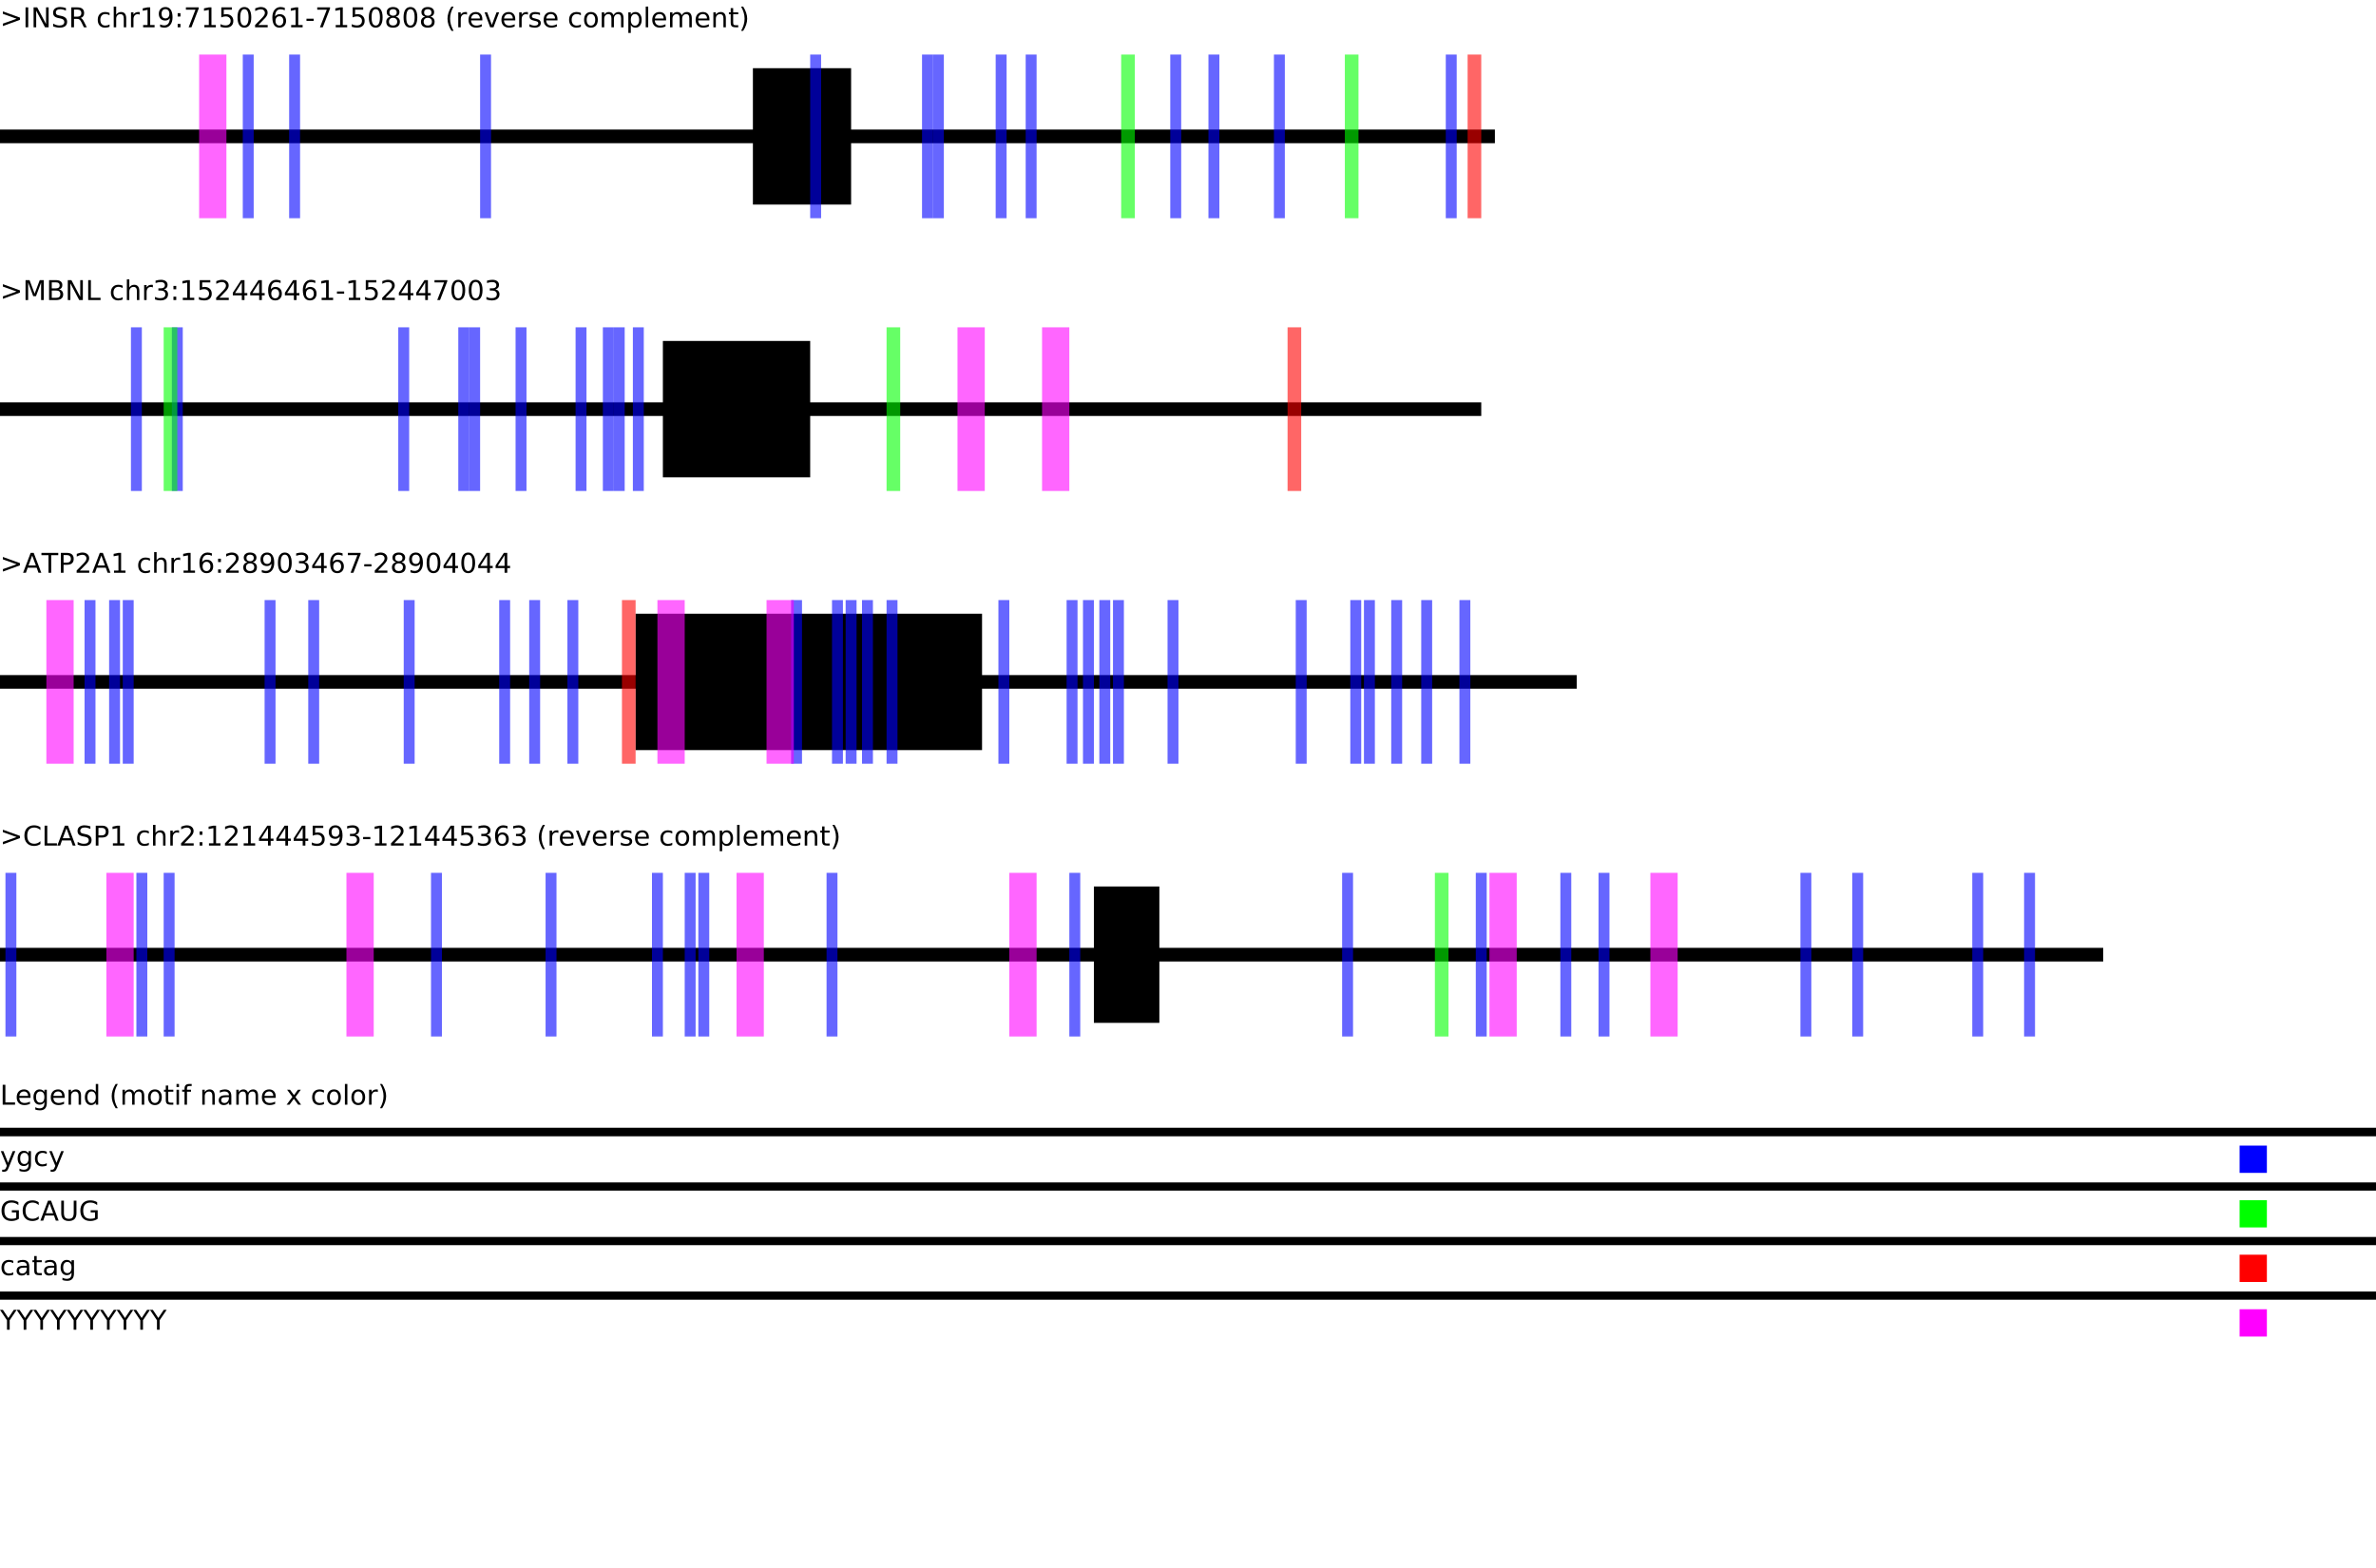 <?xml version="1.0" encoding="UTF-8"?>
<svg xmlns="http://www.w3.org/2000/svg" xmlns:xlink="http://www.w3.org/1999/xlink" width="871pt" height="575pt" viewBox="0 0 871 575" version="1.1">
<defs>
<g>
<symbol overflow="visible" id="glyph0-0">
<path style="stroke:none;" d="M 0.5 1.766 L 0.5 -7.047 L 5.5 -7.047 L 5.5 1.766 Z M 1.062 1.219 L 4.938 1.219 L 4.938 -6.484 L 1.062 -6.484 Z M 1.062 1.219 "/>
</symbol>
<symbol overflow="visible" id="glyph0-1">
<path style="stroke:none;" d="M 1.062 -4.922 L 1.062 -5.812 L 7.312 -3.547 L 7.312 -2.734 L 1.062 -0.453 L 1.062 -1.344 L 6.094 -3.125 Z M 1.062 -4.922 "/>
</symbol>
<symbol overflow="visible" id="glyph0-2">
<path style="stroke:none;" d="M 0.984 -7.297 L 1.969 -7.297 L 1.969 0 L 0.984 0 Z M 0.984 -7.297 "/>
</symbol>
<symbol overflow="visible" id="glyph0-3">
<path style="stroke:none;" d="M 0.984 -7.297 L 2.312 -7.297 L 5.547 -1.188 L 5.547 -7.297 L 6.5 -7.297 L 6.5 0 L 5.172 0 L 1.938 -6.094 L 1.938 0 L 0.984 0 Z M 0.984 -7.297 "/>
</symbol>
<symbol overflow="visible" id="glyph0-4">
<path style="stroke:none;" d="M 5.359 -7.047 L 5.359 -6.094 C 4.984 -6.27 4.629 -6.398 4.297 -6.484 C 3.961 -6.578 3.641 -6.625 3.328 -6.625 C 2.797 -6.625 2.383 -6.52 2.094 -6.312 C 1.801 -6.102 1.656 -5.805 1.656 -5.422 C 1.656 -5.098 1.75 -4.852 1.938 -4.688 C 2.133 -4.52 2.504 -4.391 3.047 -4.297 L 3.641 -4.172 C 4.367 -4.023 4.91 -3.773 5.266 -3.422 C 5.617 -3.078 5.797 -2.609 5.797 -2.016 C 5.797 -1.305 5.555 -0.77 5.078 -0.406 C 4.609 -0.039 3.914 0.141 3 0.141 C 2.656 0.141 2.285 0.098 1.891 0.016 C 1.504 -0.055 1.102 -0.172 0.688 -0.328 L 0.688 -1.344 C 1.094 -1.113 1.484 -0.941 1.859 -0.828 C 2.242 -0.711 2.625 -0.656 3 -0.656 C 3.562 -0.656 3.992 -0.766 4.297 -0.984 C 4.609 -1.211 4.766 -1.531 4.766 -1.938 C 4.766 -2.289 4.656 -2.566 4.438 -2.766 C 4.219 -2.973 3.852 -3.129 3.344 -3.234 L 2.75 -3.344 C 2.008 -3.488 1.473 -3.719 1.141 -4.031 C 0.816 -4.344 0.656 -4.781 0.656 -5.344 C 0.656 -5.988 0.879 -6.492 1.328 -6.859 C 1.785 -7.234 2.414 -7.422 3.219 -7.422 C 3.562 -7.422 3.91 -7.391 4.266 -7.328 C 4.617 -7.266 4.984 -7.172 5.359 -7.047 Z M 5.359 -7.047 "/>
</symbol>
<symbol overflow="visible" id="glyph0-5">
<path style="stroke:none;" d="M 4.438 -3.422 C 4.645 -3.348 4.848 -3.191 5.047 -2.953 C 5.254 -2.723 5.457 -2.406 5.656 -2 L 6.656 0 L 5.594 0 L 4.672 -1.875 C 4.43 -2.363 4.195 -2.688 3.969 -2.844 C 3.738 -3 3.43 -3.078 3.047 -3.078 L 1.969 -3.078 L 1.969 0 L 0.984 0 L 0.984 -7.297 L 3.203 -7.297 C 4.035 -7.297 4.656 -7.117 5.062 -6.766 C 5.477 -6.422 5.688 -5.895 5.688 -5.188 C 5.688 -4.727 5.578 -4.348 5.359 -4.047 C 5.148 -3.742 4.844 -3.535 4.438 -3.422 Z M 1.969 -6.484 L 1.969 -3.891 L 3.203 -3.891 C 3.68 -3.891 4.039 -4 4.281 -4.219 C 4.531 -4.438 4.656 -4.758 4.656 -5.188 C 4.656 -5.613 4.531 -5.938 4.281 -6.156 C 4.039 -6.375 3.68 -6.484 3.203 -6.484 Z M 1.969 -6.484 "/>
</symbol>
<symbol overflow="visible" id="glyph0-6">
<path style="stroke:none;" d=""/>
</symbol>
<symbol overflow="visible" id="glyph0-7">
<path style="stroke:none;" d="M 4.875 -5.266 L 4.875 -4.422 C 4.625 -4.555 4.367 -4.66 4.109 -4.734 C 3.859 -4.805 3.602 -4.844 3.344 -4.844 C 2.758 -4.844 2.305 -4.656 1.984 -4.281 C 1.66 -3.914 1.5 -3.398 1.5 -2.734 C 1.5 -2.066 1.66 -1.547 1.984 -1.172 C 2.305 -0.805 2.758 -0.625 3.344 -0.625 C 3.602 -0.625 3.859 -0.656 4.109 -0.719 C 4.367 -0.789 4.625 -0.898 4.875 -1.047 L 4.875 -0.203 C 4.625 -0.086 4.363 -0.004 4.094 0.047 C 3.832 0.109 3.551 0.141 3.25 0.141 C 2.414 0.141 1.754 -0.113 1.266 -0.625 C 0.785 -1.145 0.547 -1.848 0.547 -2.734 C 0.547 -3.617 0.789 -4.316 1.281 -4.828 C 1.77 -5.336 2.441 -5.594 3.297 -5.594 C 3.578 -5.594 3.848 -5.566 4.109 -5.516 C 4.367 -5.461 4.625 -5.379 4.875 -5.266 Z M 4.875 -5.266 "/>
</symbol>
<symbol overflow="visible" id="glyph0-8">
<path style="stroke:none;" d="M 5.484 -3.297 L 5.484 0 L 4.594 0 L 4.594 -3.266 C 4.594 -3.785 4.488 -4.172 4.281 -4.422 C 4.082 -4.68 3.781 -4.812 3.375 -4.812 C 2.895 -4.812 2.516 -4.656 2.234 -4.344 C 1.953 -4.039 1.812 -3.625 1.812 -3.094 L 1.812 0 L 0.906 0 L 0.906 -7.594 L 1.812 -7.594 L 1.812 -4.625 C 2.031 -4.945 2.285 -5.188 2.578 -5.344 C 2.867 -5.508 3.203 -5.594 3.578 -5.594 C 4.203 -5.594 4.676 -5.398 5 -5.016 C 5.32 -4.629 5.484 -4.055 5.484 -3.297 Z M 5.484 -3.297 "/>
</symbol>
<symbol overflow="visible" id="glyph0-9">
<path style="stroke:none;" d="M 4.109 -4.625 C 4.004 -4.688 3.895 -4.727 3.781 -4.75 C 3.664 -4.781 3.535 -4.797 3.391 -4.797 C 2.879 -4.797 2.488 -4.629 2.219 -4.297 C 1.945 -3.973 1.812 -3.5 1.812 -2.875 L 1.812 0 L 0.906 0 L 0.906 -5.469 L 1.812 -5.469 L 1.812 -4.625 C 2 -4.957 2.242 -5.203 2.547 -5.359 C 2.848 -5.516 3.219 -5.594 3.656 -5.594 C 3.719 -5.594 3.785 -5.586 3.859 -5.578 C 3.93 -5.578 4.016 -5.566 4.109 -5.547 Z M 4.109 -4.625 "/>
</symbol>
<symbol overflow="visible" id="glyph0-10">
<path style="stroke:none;" d="M 1.234 -0.828 L 2.859 -0.828 L 2.859 -6.391 L 1.094 -6.047 L 1.094 -6.938 L 2.844 -7.297 L 3.828 -7.297 L 3.828 -0.828 L 5.438 -0.828 L 5.438 0 L 1.234 0 Z M 1.234 -0.828 "/>
</symbol>
<symbol overflow="visible" id="glyph0-11">
<path style="stroke:none;" d="M 1.094 -0.156 L 1.094 -1.047 C 1.344 -0.93 1.594 -0.844 1.844 -0.781 C 2.102 -0.719 2.352 -0.688 2.594 -0.688 C 3.25 -0.688 3.75 -0.906 4.094 -1.344 C 4.438 -1.781 4.629 -2.445 4.672 -3.344 C 4.484 -3.062 4.242 -2.844 3.953 -2.688 C 3.672 -2.539 3.352 -2.469 3 -2.469 C 2.27 -2.469 1.691 -2.688 1.266 -3.125 C 0.836 -3.57 0.625 -4.176 0.625 -4.938 C 0.625 -5.688 0.844 -6.285 1.281 -6.734 C 1.727 -7.191 2.32 -7.422 3.062 -7.422 C 3.906 -7.422 4.547 -7.098 4.984 -6.453 C 5.43 -5.805 5.656 -4.867 5.656 -3.641 C 5.656 -2.492 5.383 -1.578 4.844 -0.891 C 4.301 -0.203 3.566 0.141 2.641 0.141 C 2.391 0.141 2.141 0.113 1.891 0.062 C 1.641 0.02 1.375 -0.051 1.094 -0.156 Z M 3.062 -3.25 C 3.5 -3.25 3.848 -3.398 4.109 -3.703 C 4.367 -4.004 4.5 -4.414 4.5 -4.938 C 4.5 -5.469 4.367 -5.883 4.109 -6.188 C 3.848 -6.488 3.5 -6.641 3.062 -6.641 C 2.613 -6.641 2.258 -6.488 2 -6.188 C 1.75 -5.883 1.625 -5.469 1.625 -4.938 C 1.625 -4.414 1.75 -4.004 2 -3.703 C 2.258 -3.398 2.613 -3.25 3.062 -3.25 Z M 3.062 -3.25 "/>
</symbol>
<symbol overflow="visible" id="glyph0-12">
<path style="stroke:none;" d="M 1.172 -1.234 L 2.203 -1.234 L 2.203 0 L 1.172 0 Z M 1.172 -5.172 L 2.203 -5.172 L 2.203 -3.938 L 1.172 -3.938 Z M 1.172 -5.172 "/>
</symbol>
<symbol overflow="visible" id="glyph0-13">
<path style="stroke:none;" d="M 0.828 -7.297 L 5.516 -7.297 L 5.516 -6.875 L 2.859 0 L 1.828 0 L 4.328 -6.453 L 0.828 -6.453 Z M 0.828 -7.297 "/>
</symbol>
<symbol overflow="visible" id="glyph0-14">
<path style="stroke:none;" d="M 1.078 -7.297 L 4.953 -7.297 L 4.953 -6.453 L 1.984 -6.453 L 1.984 -4.672 C 2.129 -4.723 2.27 -4.758 2.406 -4.781 C 2.551 -4.801 2.695 -4.812 2.844 -4.812 C 3.656 -4.812 4.297 -4.586 4.766 -4.141 C 5.242 -3.703 5.484 -3.102 5.484 -2.344 C 5.484 -1.551 5.238 -0.938 4.75 -0.5 C 4.27 -0.07 3.582 0.141 2.688 0.141 C 2.383 0.141 2.07 0.113 1.75 0.062 C 1.438 0.008 1.109 -0.066 0.766 -0.172 L 0.766 -1.156 C 1.066 -1 1.375 -0.879 1.688 -0.797 C 2 -0.723 2.328 -0.688 2.672 -0.688 C 3.234 -0.688 3.676 -0.832 4 -1.125 C 4.332 -1.426 4.5 -1.832 4.5 -2.344 C 4.5 -2.844 4.332 -3.238 4 -3.531 C 3.676 -3.832 3.234 -3.984 2.672 -3.984 C 2.41 -3.984 2.145 -3.953 1.875 -3.891 C 1.613 -3.836 1.348 -3.75 1.078 -3.625 Z M 1.078 -7.297 "/>
</symbol>
<symbol overflow="visible" id="glyph0-15">
<path style="stroke:none;" d="M 3.172 -6.641 C 2.672 -6.641 2.289 -6.391 2.031 -5.891 C 1.781 -5.391 1.656 -4.641 1.656 -3.641 C 1.656 -2.641 1.781 -1.891 2.031 -1.391 C 2.289 -0.891 2.672 -0.641 3.172 -0.641 C 3.691 -0.641 4.078 -0.891 4.328 -1.391 C 4.586 -1.891 4.719 -2.641 4.719 -3.641 C 4.719 -4.641 4.586 -5.391 4.328 -5.891 C 4.078 -6.391 3.691 -6.641 3.172 -6.641 Z M 3.172 -7.422 C 3.992 -7.422 4.617 -7.098 5.047 -6.453 C 5.484 -5.805 5.703 -4.867 5.703 -3.641 C 5.703 -2.41 5.484 -1.473 5.047 -0.828 C 4.617 -0.18 3.992 0.141 3.172 0.141 C 2.359 0.141 1.734 -0.18 1.297 -0.828 C 0.867 -1.473 0.656 -2.41 0.656 -3.641 C 0.656 -4.867 0.867 -5.805 1.297 -6.453 C 1.734 -7.098 2.359 -7.422 3.172 -7.422 Z M 3.172 -7.422 "/>
</symbol>
<symbol overflow="visible" id="glyph0-16">
<path style="stroke:none;" d="M 1.922 -0.828 L 5.359 -0.828 L 5.359 0 L 0.734 0 L 0.734 -0.828 C 1.109 -1.211 1.617 -1.734 2.266 -2.391 C 2.91 -3.047 3.316 -3.469 3.484 -3.656 C 3.797 -4.008 4.016 -4.305 4.141 -4.547 C 4.266 -4.797 4.328 -5.039 4.328 -5.281 C 4.328 -5.664 4.191 -5.977 3.922 -6.219 C 3.648 -6.469 3.297 -6.594 2.859 -6.594 C 2.547 -6.594 2.219 -6.535 1.875 -6.422 C 1.539 -6.316 1.176 -6.156 0.781 -5.938 L 0.781 -6.938 C 1.176 -7.094 1.547 -7.211 1.891 -7.297 C 2.234 -7.379 2.551 -7.422 2.844 -7.422 C 3.594 -7.422 4.191 -7.234 4.641 -6.859 C 5.098 -6.484 5.328 -5.977 5.328 -5.344 C 5.328 -5.039 5.27 -4.754 5.156 -4.484 C 5.039 -4.223 4.836 -3.91 4.547 -3.547 C 4.461 -3.453 4.203 -3.176 3.766 -2.719 C 3.328 -2.27 2.711 -1.641 1.922 -0.828 Z M 1.922 -0.828 "/>
</symbol>
<symbol overflow="visible" id="glyph0-17">
<path style="stroke:none;" d="M 3.297 -4.031 C 2.859 -4.031 2.508 -3.879 2.25 -3.578 C 1.988 -3.273 1.859 -2.863 1.859 -2.344 C 1.859 -1.812 1.988 -1.395 2.25 -1.094 C 2.508 -0.789 2.859 -0.641 3.297 -0.641 C 3.742 -0.641 4.094 -0.789 4.344 -1.094 C 4.602 -1.395 4.734 -1.812 4.734 -2.344 C 4.734 -2.863 4.602 -3.273 4.344 -3.578 C 4.094 -3.879 3.742 -4.031 3.297 -4.031 Z M 5.266 -7.125 L 5.266 -6.234 C 5.016 -6.348 4.758 -6.438 4.5 -6.5 C 4.25 -6.562 4.004 -6.594 3.766 -6.594 C 3.109 -6.594 2.609 -6.375 2.266 -5.938 C 1.922 -5.5 1.727 -4.832 1.688 -3.938 C 1.875 -4.219 2.113 -4.43 2.406 -4.578 C 2.695 -4.734 3.016 -4.812 3.359 -4.812 C 4.086 -4.812 4.664 -4.586 5.094 -4.141 C 5.52 -3.703 5.734 -3.102 5.734 -2.344 C 5.734 -1.594 5.508 -0.988 5.062 -0.531 C 4.625 -0.082 4.035 0.141 3.297 0.141 C 2.453 0.141 1.805 -0.18 1.359 -0.828 C 0.922 -1.473 0.703 -2.41 0.703 -3.641 C 0.703 -4.785 0.973 -5.703 1.516 -6.391 C 2.066 -7.078 2.801 -7.422 3.719 -7.422 C 3.969 -7.422 4.219 -7.395 4.469 -7.344 C 4.719 -7.301 4.984 -7.227 5.266 -7.125 Z M 5.266 -7.125 "/>
</symbol>
<symbol overflow="visible" id="glyph0-18">
<path style="stroke:none;" d="M 0.484 -3.141 L 3.125 -3.141 L 3.125 -2.344 L 0.484 -2.344 Z M 0.484 -3.141 "/>
</symbol>
<symbol overflow="visible" id="glyph0-19">
<path style="stroke:none;" d="M 3.172 -3.469 C 2.703 -3.469 2.332 -3.336 2.062 -3.078 C 1.801 -2.828 1.672 -2.484 1.672 -2.047 C 1.672 -1.609 1.801 -1.266 2.062 -1.016 C 2.332 -0.766 2.703 -0.641 3.172 -0.641 C 3.641 -0.641 4.008 -0.766 4.281 -1.016 C 4.551 -1.266 4.688 -1.609 4.688 -2.047 C 4.688 -2.484 4.551 -2.828 4.281 -3.078 C 4.02 -3.336 3.648 -3.469 3.172 -3.469 Z M 2.188 -3.875 C 1.77 -3.977 1.441 -4.176 1.203 -4.469 C 0.961 -4.758 0.844 -5.113 0.844 -5.531 C 0.844 -6.113 1.051 -6.57 1.469 -6.906 C 1.883 -7.25 2.453 -7.422 3.172 -7.422 C 3.898 -7.422 4.473 -7.25 4.891 -6.906 C 5.305 -6.57 5.516 -6.113 5.516 -5.531 C 5.516 -5.113 5.395 -4.758 5.156 -4.469 C 4.914 -4.176 4.586 -3.977 4.172 -3.875 C 4.648 -3.77 5.02 -3.555 5.281 -3.234 C 5.539 -2.91 5.672 -2.516 5.672 -2.047 C 5.672 -1.336 5.457 -0.797 5.031 -0.422 C 4.602 -0.047 3.984 0.141 3.172 0.141 C 2.367 0.141 1.75 -0.047 1.312 -0.422 C 0.883 -0.797 0.672 -1.336 0.672 -2.047 C 0.672 -2.516 0.805 -2.91 1.078 -3.234 C 1.348 -3.555 1.719 -3.77 2.188 -3.875 Z M 1.828 -5.438 C 1.828 -5.062 1.945 -4.766 2.188 -4.547 C 2.426 -4.336 2.754 -4.234 3.172 -4.234 C 3.598 -4.234 3.93 -4.336 4.172 -4.547 C 4.41 -4.766 4.531 -5.062 4.531 -5.438 C 4.531 -5.812 4.41 -6.102 4.172 -6.312 C 3.93 -6.531 3.598 -6.641 3.172 -6.641 C 2.754 -6.641 2.426 -6.531 2.188 -6.312 C 1.945 -6.102 1.828 -5.812 1.828 -5.438 Z M 1.828 -5.438 "/>
</symbol>
<symbol overflow="visible" id="glyph0-20">
<path style="stroke:none;" d="M 3.094 -7.594 C 2.664 -6.844 2.344 -6.098 2.125 -5.359 C 1.914 -4.629 1.812 -3.891 1.812 -3.141 C 1.812 -2.391 1.914 -1.645 2.125 -0.906 C 2.344 -0.164 2.664 0.57 3.094 1.312 L 2.312 1.312 C 1.832 0.551 1.469 -0.195 1.219 -0.938 C 0.977 -1.676 0.859 -2.41 0.859 -3.141 C 0.859 -3.867 0.977 -4.598 1.219 -5.328 C 1.457 -6.066 1.82 -6.82 2.312 -7.594 Z M 3.094 -7.594 "/>
</symbol>
<symbol overflow="visible" id="glyph0-21">
<path style="stroke:none;" d="M 5.625 -2.953 L 5.625 -2.516 L 1.484 -2.516 C 1.523 -1.898 1.711 -1.43 2.047 -1.109 C 2.379 -0.785 2.844 -0.625 3.438 -0.625 C 3.781 -0.625 4.113 -0.664 4.438 -0.75 C 4.77 -0.832 5.094 -0.957 5.406 -1.125 L 5.406 -0.281 C 5.082 -0.145 4.75 -0.039 4.406 0.031 C 4.07 0.102 3.734 0.141 3.391 0.141 C 2.516 0.141 1.82 -0.109 1.312 -0.609 C 0.801 -1.117 0.547 -1.812 0.547 -2.688 C 0.547 -3.582 0.785 -4.289 1.266 -4.812 C 1.754 -5.332 2.41 -5.594 3.234 -5.594 C 3.973 -5.594 4.555 -5.359 4.984 -4.891 C 5.41 -4.422 5.625 -3.773 5.625 -2.953 Z M 4.719 -3.219 C 4.719 -3.707 4.582 -4.098 4.312 -4.391 C 4.039 -4.691 3.688 -4.844 3.25 -4.844 C 2.738 -4.844 2.332 -4.695 2.031 -4.406 C 1.738 -4.125 1.566 -3.727 1.516 -3.219 Z M 4.719 -3.219 "/>
</symbol>
<symbol overflow="visible" id="glyph0-22">
<path style="stroke:none;" d="M 0.297 -5.469 L 1.25 -5.469 L 2.953 -0.875 L 4.672 -5.469 L 5.625 -5.469 L 3.562 0 L 2.344 0 Z M 0.297 -5.469 "/>
</symbol>
<symbol overflow="visible" id="glyph0-23">
<path style="stroke:none;" d="M 4.422 -5.312 L 4.422 -4.453 C 4.172 -4.586 3.91 -4.688 3.641 -4.75 C 3.367 -4.812 3.082 -4.844 2.781 -4.844 C 2.344 -4.844 2.008 -4.773 1.781 -4.641 C 1.562 -4.504 1.453 -4.301 1.453 -4.031 C 1.453 -3.82 1.531 -3.656 1.688 -3.531 C 1.844 -3.414 2.164 -3.305 2.656 -3.203 L 2.953 -3.125 C 3.598 -2.988 4.051 -2.797 4.312 -2.547 C 4.582 -2.297 4.719 -1.953 4.719 -1.516 C 4.719 -1.004 4.516 -0.598 4.109 -0.297 C 3.711 -0.004 3.164 0.141 2.469 0.141 C 2.164 0.141 1.852 0.109 1.531 0.047 C 1.219 -0.004 0.891 -0.086 0.547 -0.203 L 0.547 -1.125 C 0.879 -0.957 1.203 -0.828 1.516 -0.734 C 1.836 -0.648 2.16 -0.609 2.484 -0.609 C 2.898 -0.609 3.223 -0.68 3.453 -0.828 C 3.68 -0.973 3.797 -1.176 3.797 -1.438 C 3.797 -1.688 3.711 -1.875 3.547 -2 C 3.391 -2.133 3.031 -2.258 2.469 -2.375 L 2.156 -2.453 C 1.602 -2.566 1.203 -2.742 0.953 -2.984 C 0.703 -3.234 0.578 -3.566 0.578 -3.984 C 0.578 -4.504 0.758 -4.898 1.125 -5.172 C 1.488 -5.453 2.008 -5.594 2.688 -5.594 C 3.008 -5.594 3.316 -5.566 3.609 -5.516 C 3.91 -5.473 4.18 -5.406 4.422 -5.312 Z M 4.422 -5.312 "/>
</symbol>
<symbol overflow="visible" id="glyph0-24">
<path style="stroke:none;" d="M 3.062 -4.844 C 2.582 -4.844 2.203 -4.656 1.922 -4.281 C 1.641 -3.906 1.5 -3.391 1.5 -2.734 C 1.5 -2.078 1.633 -1.562 1.906 -1.188 C 2.188 -0.812 2.57 -0.625 3.062 -0.625 C 3.539 -0.625 3.922 -0.812 4.203 -1.188 C 4.484 -1.562 4.625 -2.078 4.625 -2.734 C 4.625 -3.379 4.484 -3.891 4.203 -4.266 C 3.922 -4.648 3.539 -4.844 3.062 -4.844 Z M 3.062 -5.594 C 3.844 -5.594 4.457 -5.336 4.906 -4.828 C 5.352 -4.328 5.578 -3.629 5.578 -2.734 C 5.578 -1.836 5.352 -1.133 4.906 -0.625 C 4.457 -0.113 3.844 0.141 3.062 0.141 C 2.281 0.141 1.664 -0.113 1.219 -0.625 C 0.77 -1.133 0.547 -1.836 0.547 -2.734 C 0.547 -3.629 0.77 -4.328 1.219 -4.828 C 1.664 -5.336 2.281 -5.594 3.062 -5.594 Z M 3.062 -5.594 "/>
</symbol>
<symbol overflow="visible" id="glyph0-25">
<path style="stroke:none;" d="M 5.203 -4.422 C 5.422 -4.828 5.688 -5.125 6 -5.312 C 6.312 -5.5 6.68 -5.594 7.109 -5.594 C 7.68 -5.594 8.117 -5.395 8.422 -5 C 8.734 -4.602 8.891 -4.035 8.891 -3.297 L 8.891 0 L 7.984 0 L 7.984 -3.266 C 7.984 -3.797 7.891 -4.188 7.703 -4.438 C 7.523 -4.688 7.242 -4.812 6.859 -4.812 C 6.391 -4.812 6.02 -4.656 5.75 -4.344 C 5.488 -4.039 5.359 -3.625 5.359 -3.094 L 5.359 0 L 4.453 0 L 4.453 -3.266 C 4.453 -3.797 4.359 -4.188 4.172 -4.438 C 3.984 -4.688 3.695 -4.812 3.312 -4.812 C 2.852 -4.812 2.488 -4.656 2.219 -4.344 C 1.945 -4.039 1.812 -3.625 1.812 -3.094 L 1.812 0 L 0.906 0 L 0.906 -5.469 L 1.812 -5.469 L 1.812 -4.625 C 2.02 -4.957 2.266 -5.203 2.547 -5.359 C 2.836 -5.516 3.176 -5.594 3.562 -5.594 C 3.969 -5.594 4.305 -5.492 4.578 -5.297 C 4.859 -5.098 5.066 -4.805 5.203 -4.422 Z M 5.203 -4.422 "/>
</symbol>
<symbol overflow="visible" id="glyph0-26">
<path style="stroke:none;" d="M 1.812 -0.828 L 1.812 2.078 L 0.906 2.078 L 0.906 -5.469 L 1.812 -5.469 L 1.812 -4.641 C 2 -4.961 2.234 -5.203 2.516 -5.359 C 2.805 -5.516 3.156 -5.594 3.562 -5.594 C 4.227 -5.594 4.766 -5.328 5.172 -4.797 C 5.586 -4.273 5.797 -3.586 5.797 -2.734 C 5.797 -1.867 5.586 -1.172 5.172 -0.641 C 4.766 -0.117 4.227 0.141 3.562 0.141 C 3.156 0.141 2.805 0.062 2.516 -0.094 C 2.234 -0.25 2 -0.492 1.812 -0.828 Z M 4.875 -2.734 C 4.875 -3.391 4.734 -3.906 4.453 -4.281 C 4.18 -4.656 3.812 -4.844 3.344 -4.844 C 2.863 -4.844 2.488 -4.656 2.219 -4.281 C 1.945 -3.906 1.812 -3.391 1.812 -2.734 C 1.812 -2.066 1.945 -1.547 2.219 -1.172 C 2.488 -0.797 2.863 -0.609 3.344 -0.609 C 3.812 -0.609 4.18 -0.797 4.453 -1.172 C 4.734 -1.547 4.875 -2.066 4.875 -2.734 Z M 4.875 -2.734 "/>
</symbol>
<symbol overflow="visible" id="glyph0-27">
<path style="stroke:none;" d="M 0.938 -7.594 L 1.844 -7.594 L 1.844 0 L 0.938 0 Z M 0.938 -7.594 "/>
</symbol>
<symbol overflow="visible" id="glyph0-28">
<path style="stroke:none;" d="M 5.484 -3.297 L 5.484 0 L 4.594 0 L 4.594 -3.266 C 4.594 -3.785 4.488 -4.172 4.281 -4.422 C 4.082 -4.68 3.781 -4.812 3.375 -4.812 C 2.895 -4.812 2.516 -4.656 2.234 -4.344 C 1.953 -4.039 1.812 -3.625 1.812 -3.094 L 1.812 0 L 0.906 0 L 0.906 -5.469 L 1.812 -5.469 L 1.812 -4.625 C 2.031 -4.945 2.285 -5.188 2.578 -5.344 C 2.867 -5.508 3.203 -5.594 3.578 -5.594 C 4.203 -5.594 4.676 -5.398 5 -5.016 C 5.32 -4.629 5.484 -4.055 5.484 -3.297 Z M 5.484 -3.297 "/>
</symbol>
<symbol overflow="visible" id="glyph0-29">
<path style="stroke:none;" d="M 1.828 -7.016 L 1.828 -5.469 L 3.688 -5.469 L 3.688 -4.766 L 1.828 -4.766 L 1.828 -1.797 C 1.828 -1.359 1.891 -1.07 2.016 -0.938 C 2.141 -0.812 2.391 -0.75 2.766 -0.75 L 3.688 -0.75 L 3.688 0 L 2.766 0 C 2.066 0 1.582 -0.129 1.312 -0.391 C 1.051 -0.648 0.922 -1.117 0.922 -1.797 L 0.922 -4.766 L 0.266 -4.766 L 0.266 -5.469 L 0.922 -5.469 L 0.922 -7.016 Z M 1.828 -7.016 "/>
</symbol>
<symbol overflow="visible" id="glyph0-30">
<path style="stroke:none;" d="M 0.797 -7.594 L 1.578 -7.594 C 2.066 -6.82 2.43 -6.066 2.672 -5.328 C 2.922 -4.598 3.047 -3.867 3.047 -3.141 C 3.047 -2.41 2.922 -1.676 2.672 -0.938 C 2.43 -0.195 2.066 0.551 1.578 1.312 L 0.797 1.312 C 1.234 0.57 1.555 -0.164 1.766 -0.906 C 1.984 -1.645 2.094 -2.391 2.094 -3.141 C 2.094 -3.891 1.984 -4.629 1.766 -5.359 C 1.555 -6.098 1.234 -6.844 0.797 -7.594 Z M 0.797 -7.594 "/>
</symbol>
<symbol overflow="visible" id="glyph0-31">
<path style="stroke:none;" d="M 0.984 -7.297 L 2.453 -7.297 L 4.312 -2.328 L 6.188 -7.297 L 7.656 -7.297 L 7.656 0 L 6.688 0 L 6.688 -6.406 L 4.812 -1.406 L 3.812 -1.406 L 1.938 -6.406 L 1.938 0 L 0.984 0 Z M 0.984 -7.297 "/>
</symbol>
<symbol overflow="visible" id="glyph0-32">
<path style="stroke:none;" d="M 1.969 -3.484 L 1.969 -0.812 L 3.547 -0.812 C 4.078 -0.812 4.469 -0.922 4.719 -1.141 C 4.977 -1.359 5.109 -1.695 5.109 -2.156 C 5.109 -2.602 4.977 -2.938 4.719 -3.156 C 4.469 -3.375 4.078 -3.484 3.547 -3.484 Z M 1.969 -6.484 L 1.969 -4.281 L 3.422 -4.281 C 3.91 -4.281 4.27 -4.367 4.5 -4.547 C 4.738 -4.734 4.859 -5.008 4.859 -5.375 C 4.859 -5.75 4.738 -6.023 4.5 -6.203 C 4.27 -6.391 3.91 -6.484 3.422 -6.484 Z M 0.984 -7.297 L 3.5 -7.297 C 4.25 -7.297 4.828 -7.141 5.234 -6.828 C 5.641 -6.516 5.844 -6.066 5.844 -5.484 C 5.844 -5.035 5.738 -4.68 5.531 -4.422 C 5.32 -4.16 5.02 -4 4.625 -3.938 C 5.102 -3.832 5.477 -3.613 5.75 -3.281 C 6.02 -2.945 6.156 -2.535 6.156 -2.047 C 6.156 -1.391 5.93 -0.883 5.484 -0.531 C 5.047 -0.176 4.414 0 3.594 0 L 0.984 0 Z M 0.984 -7.297 "/>
</symbol>
<symbol overflow="visible" id="glyph0-33">
<path style="stroke:none;" d="M 0.984 -7.297 L 1.969 -7.297 L 1.969 -0.828 L 5.516 -0.828 L 5.516 0 L 0.984 0 Z M 0.984 -7.297 "/>
</symbol>
<symbol overflow="visible" id="glyph0-34">
<path style="stroke:none;" d="M 4.062 -3.938 C 4.531 -3.832 4.895 -3.617 5.156 -3.297 C 5.426 -2.984 5.562 -2.594 5.562 -2.125 C 5.562 -1.406 5.312 -0.848 4.812 -0.453 C 4.32 -0.055 3.617 0.141 2.703 0.141 C 2.398 0.141 2.086 0.109 1.766 0.047 C 1.441 -0.016 1.109 -0.102 0.766 -0.219 L 0.766 -1.172 C 1.035 -1.016 1.332 -0.895 1.656 -0.812 C 1.988 -0.727 2.332 -0.688 2.688 -0.688 C 3.301 -0.688 3.77 -0.805 4.094 -1.047 C 4.414 -1.297 4.578 -1.656 4.578 -2.125 C 4.578 -2.551 4.426 -2.883 4.125 -3.125 C 3.82 -3.363 3.406 -3.484 2.875 -3.484 L 2.016 -3.484 L 2.016 -4.297 L 2.906 -4.297 C 3.395 -4.297 3.766 -4.395 4.016 -4.594 C 4.273 -4.789 4.406 -5.07 4.406 -5.438 C 4.406 -5.801 4.27 -6.082 4 -6.281 C 3.738 -6.488 3.363 -6.594 2.875 -6.594 C 2.602 -6.594 2.312 -6.562 2 -6.5 C 1.688 -6.445 1.348 -6.359 0.984 -6.234 L 0.984 -7.109 C 1.359 -7.211 1.707 -7.289 2.031 -7.344 C 2.363 -7.395 2.672 -7.422 2.953 -7.422 C 3.703 -7.422 4.297 -7.25 4.734 -6.906 C 5.172 -6.57 5.391 -6.113 5.391 -5.531 C 5.391 -5.125 5.273 -4.781 5.047 -4.5 C 4.816 -4.227 4.488 -4.039 4.062 -3.938 Z M 4.062 -3.938 "/>
</symbol>
<symbol overflow="visible" id="glyph0-35">
<path style="stroke:none;" d="M 3.781 -6.438 L 1.297 -2.547 L 3.781 -2.547 Z M 3.516 -7.297 L 4.766 -7.297 L 4.766 -2.547 L 5.797 -2.547 L 5.797 -1.719 L 4.766 -1.719 L 4.766 0 L 3.781 0 L 3.781 -1.719 L 0.484 -1.719 L 0.484 -2.672 Z M 3.516 -7.297 "/>
</symbol>
<symbol overflow="visible" id="glyph0-36">
<path style="stroke:none;" d="M 3.422 -6.312 L 2.078 -2.688 L 4.766 -2.688 Z M 2.859 -7.297 L 3.984 -7.297 L 6.766 0 L 5.734 0 L 5.062 -1.875 L 1.781 -1.875 L 1.125 0 L 0.078 0 Z M 2.859 -7.297 "/>
</symbol>
<symbol overflow="visible" id="glyph0-37">
<path style="stroke:none;" d="M -0.031 -7.297 L 6.141 -7.297 L 6.141 -6.453 L 3.547 -6.453 L 3.547 0 L 2.562 0 L 2.562 -6.453 L -0.031 -6.453 Z M -0.031 -7.297 "/>
</symbol>
<symbol overflow="visible" id="glyph0-38">
<path style="stroke:none;" d="M 1.969 -6.484 L 1.969 -3.734 L 3.203 -3.734 C 3.66 -3.734 4.016 -3.852 4.266 -4.094 C 4.523 -4.332 4.656 -4.672 4.656 -5.109 C 4.656 -5.547 4.523 -5.883 4.266 -6.125 C 4.016 -6.363 3.66 -6.484 3.203 -6.484 Z M 0.984 -7.297 L 3.203 -7.297 C 4.023 -7.297 4.645 -7.109 5.062 -6.734 C 5.477 -6.367 5.688 -5.828 5.688 -5.109 C 5.688 -4.391 5.477 -3.848 5.062 -3.484 C 4.645 -3.117 4.023 -2.938 3.203 -2.938 L 1.969 -2.938 L 1.969 0 L 0.984 0 Z M 0.984 -7.297 "/>
</symbol>
<symbol overflow="visible" id="glyph0-39">
<path style="stroke:none;" d="M 6.438 -6.734 L 6.438 -5.688 C 6.102 -6 5.75 -6.227 5.375 -6.375 C 5 -6.531 4.602 -6.609 4.188 -6.609 C 3.352 -6.609 2.711 -6.352 2.266 -5.844 C 1.828 -5.332 1.609 -4.598 1.609 -3.641 C 1.609 -2.68 1.828 -1.945 2.266 -1.438 C 2.711 -0.926 3.352 -0.672 4.188 -0.672 C 4.602 -0.672 5 -0.742 5.375 -0.891 C 5.75 -1.047 6.102 -1.281 6.438 -1.594 L 6.438 -0.562 C 6.094 -0.32 5.727 -0.145 5.344 -0.031 C 4.957 0.082 4.551 0.141 4.125 0.141 C 3.02 0.141 2.148 -0.195 1.516 -0.875 C 0.879 -1.551 0.562 -2.473 0.562 -3.641 C 0.562 -4.805 0.879 -5.727 1.516 -6.406 C 2.148 -7.082 3.02 -7.422 4.125 -7.422 C 4.562 -7.422 4.973 -7.363 5.359 -7.25 C 5.742 -7.133 6.102 -6.961 6.438 -6.734 Z M 6.438 -6.734 "/>
</symbol>
<symbol overflow="visible" id="glyph0-40">
<path style="stroke:none;" d="M 4.547 -2.797 C 4.547 -3.453 4.41 -3.957 4.141 -4.312 C 3.867 -4.664 3.492 -4.844 3.016 -4.844 C 2.523 -4.844 2.145 -4.664 1.875 -4.312 C 1.613 -3.957 1.484 -3.453 1.484 -2.797 C 1.484 -2.148 1.613 -1.645 1.875 -1.281 C 2.145 -0.926 2.523 -0.75 3.016 -0.75 C 3.492 -0.75 3.867 -0.926 4.141 -1.281 C 4.41 -1.645 4.547 -2.148 4.547 -2.797 Z M 5.438 -0.672 C 5.438 0.254 5.227 0.941 4.812 1.391 C 4.406 1.848 3.773 2.078 2.922 2.078 C 2.609 2.078 2.312 2.051 2.031 2 C 1.75 1.957 1.477 1.891 1.219 1.797 L 1.219 0.922 C 1.477 1.066 1.734 1.172 1.984 1.234 C 2.242 1.305 2.508 1.344 2.781 1.344 C 3.363 1.344 3.801 1.188 4.094 0.875 C 4.395 0.57 4.547 0.109 4.547 -0.516 L 4.547 -0.969 C 4.359 -0.645 4.117 -0.398 3.828 -0.234 C 3.535 -0.078 3.188 0 2.781 0 C 2.113 0 1.57 -0.254 1.156 -0.766 C 0.75 -1.273 0.547 -1.953 0.547 -2.797 C 0.547 -3.641 0.75 -4.316 1.156 -4.828 C 1.57 -5.336 2.113 -5.594 2.781 -5.594 C 3.188 -5.594 3.535 -5.516 3.828 -5.359 C 4.117 -5.203 4.359 -4.961 4.547 -4.641 L 4.547 -5.469 L 5.438 -5.469 Z M 5.438 -0.672 "/>
</symbol>
<symbol overflow="visible" id="glyph0-41">
<path style="stroke:none;" d="M 4.547 -4.641 L 4.547 -7.594 L 5.438 -7.594 L 5.438 0 L 4.547 0 L 4.547 -0.828 C 4.359 -0.492 4.117 -0.25 3.828 -0.094 C 3.535 0.062 3.188 0.141 2.781 0.141 C 2.125 0.141 1.586 -0.117 1.172 -0.641 C 0.754 -1.172 0.547 -1.867 0.547 -2.734 C 0.547 -3.586 0.754 -4.273 1.172 -4.797 C 1.586 -5.328 2.125 -5.594 2.781 -5.594 C 3.188 -5.594 3.535 -5.516 3.828 -5.359 C 4.117 -5.203 4.359 -4.961 4.547 -4.641 Z M 1.484 -2.734 C 1.484 -2.066 1.617 -1.547 1.891 -1.172 C 2.16 -0.797 2.535 -0.609 3.016 -0.609 C 3.484 -0.609 3.852 -0.797 4.125 -1.172 C 4.406 -1.547 4.547 -2.066 4.547 -2.734 C 4.547 -3.391 4.406 -3.906 4.125 -4.281 C 3.852 -4.656 3.484 -4.844 3.016 -4.844 C 2.535 -4.844 2.16 -4.656 1.891 -4.281 C 1.617 -3.906 1.484 -3.391 1.484 -2.734 Z M 1.484 -2.734 "/>
</symbol>
<symbol overflow="visible" id="glyph0-42">
<path style="stroke:none;" d="M 0.938 -5.469 L 1.844 -5.469 L 1.844 0 L 0.938 0 Z M 0.938 -7.594 L 1.844 -7.594 L 1.844 -6.453 L 0.938 -6.453 Z M 0.938 -7.594 "/>
</symbol>
<symbol overflow="visible" id="glyph0-43">
<path style="stroke:none;" d="M 3.719 -7.594 L 3.719 -6.844 L 2.859 -6.844 C 2.535 -6.844 2.312 -6.773 2.188 -6.641 C 2.062 -6.516 2 -6.285 2 -5.953 L 2 -5.469 L 3.469 -5.469 L 3.469 -4.766 L 2 -4.766 L 2 0 L 1.094 0 L 1.094 -4.766 L 0.234 -4.766 L 0.234 -5.469 L 1.094 -5.469 L 1.094 -5.844 C 1.094 -6.457 1.234 -6.898 1.516 -7.172 C 1.797 -7.453 2.242 -7.594 2.859 -7.594 Z M 3.719 -7.594 "/>
</symbol>
<symbol overflow="visible" id="glyph0-44">
<path style="stroke:none;" d="M 3.422 -2.75 C 2.703 -2.75 2.203 -2.664 1.922 -2.5 C 1.641 -2.332 1.5 -2.051 1.5 -1.656 C 1.5 -1.332 1.602 -1.078 1.812 -0.891 C 2.02 -0.703 2.305 -0.609 2.672 -0.609 C 3.172 -0.609 3.57 -0.785 3.875 -1.141 C 4.176 -1.492 4.328 -1.961 4.328 -2.547 L 4.328 -2.75 Z M 5.219 -3.125 L 5.219 0 L 4.328 0 L 4.328 -0.828 C 4.117 -0.492 3.859 -0.25 3.547 -0.094 C 3.242 0.062 2.875 0.141 2.438 0.141 C 1.875 0.141 1.426 -0.016 1.094 -0.328 C 0.758 -0.641 0.594 -1.062 0.594 -1.594 C 0.594 -2.207 0.801 -2.672 1.219 -2.984 C 1.633 -3.297 2.25 -3.453 3.062 -3.453 L 4.328 -3.453 L 4.328 -3.547 C 4.328 -3.953 4.188 -4.27 3.906 -4.5 C 3.633 -4.727 3.254 -4.844 2.766 -4.844 C 2.453 -4.844 2.145 -4.801 1.844 -4.719 C 1.551 -4.645 1.27 -4.535 1 -4.391 L 1 -5.219 C 1.332 -5.344 1.648 -5.438 1.953 -5.5 C 2.266 -5.562 2.566 -5.594 2.859 -5.594 C 3.648 -5.594 4.238 -5.391 4.625 -4.984 C 5.02 -4.578 5.219 -3.957 5.219 -3.125 Z M 5.219 -3.125 "/>
</symbol>
<symbol overflow="visible" id="glyph0-45">
<path style="stroke:none;" d="M 5.484 -5.469 L 3.516 -2.812 L 5.594 0 L 4.531 0 L 2.938 -2.156 L 1.344 0 L 0.281 0 L 2.406 -2.859 L 0.469 -5.469 L 1.531 -5.469 L 2.984 -3.516 L 4.422 -5.469 Z M 5.484 -5.469 "/>
</symbol>
<symbol overflow="visible" id="glyph0-46">
<path style="stroke:none;" d="M 3.219 0.516 C 2.969 1.16 2.719 1.582 2.469 1.781 C 2.227 1.977 1.91 2.078 1.516 2.078 L 0.797 2.078 L 0.797 1.328 L 1.312 1.328 C 1.562 1.328 1.754 1.27 1.891 1.156 C 2.023 1.039 2.176 0.766 2.344 0.328 L 2.516 -0.094 L 0.297 -5.469 L 1.25 -5.469 L 2.953 -1.188 L 4.672 -5.469 L 5.625 -5.469 Z M 3.219 0.516 "/>
</symbol>
<symbol overflow="visible" id="glyph0-47">
<path style="stroke:none;" d="M 5.953 -1.047 L 5.953 -3 L 4.344 -3 L 4.344 -3.812 L 6.922 -3.812 L 6.922 -0.672 C 6.547 -0.41 6.129 -0.207 5.672 -0.062 C 5.211 0.07 4.723 0.141 4.203 0.141 C 3.055 0.141 2.16 -0.191 1.516 -0.859 C 0.879 -1.523 0.562 -2.453 0.562 -3.641 C 0.562 -4.828 0.879 -5.754 1.516 -6.422 C 2.16 -7.086 3.055 -7.422 4.203 -7.422 C 4.672 -7.422 5.117 -7.363 5.547 -7.25 C 5.984 -7.133 6.379 -6.961 6.734 -6.734 L 6.734 -5.672 C 6.367 -5.984 5.984 -6.219 5.578 -6.375 C 5.172 -6.531 4.738 -6.609 4.281 -6.609 C 3.383 -6.609 2.711 -6.359 2.266 -5.859 C 1.828 -5.367 1.609 -4.629 1.609 -3.641 C 1.609 -2.648 1.828 -1.906 2.266 -1.406 C 2.711 -0.914 3.383 -0.672 4.281 -0.672 C 4.633 -0.672 4.945 -0.695 5.219 -0.75 C 5.488 -0.812 5.734 -0.91 5.953 -1.047 Z M 5.953 -1.047 "/>
</symbol>
<symbol overflow="visible" id="glyph0-48">
<path style="stroke:none;" d="M 0.875 -7.297 L 1.859 -7.297 L 1.859 -2.859 C 1.859 -2.078 2 -1.516 2.281 -1.172 C 2.562 -0.828 3.02 -0.656 3.656 -0.656 C 4.289 -0.656 4.75 -0.828 5.031 -1.172 C 5.312 -1.516 5.453 -2.078 5.453 -2.859 L 5.453 -7.297 L 6.453 -7.297 L 6.453 -2.734 C 6.453 -1.785 6.219 -1.066 5.75 -0.578 C 5.281 -0.098 4.582 0.141 3.656 0.141 C 2.738 0.141 2.047 -0.098 1.578 -0.578 C 1.109 -1.066 0.875 -1.785 0.875 -2.734 Z M 0.875 -7.297 "/>
</symbol>
<symbol overflow="visible" id="glyph0-49">
<path style="stroke:none;" d="M -0.016 -7.297 L 1.047 -7.297 L 3.062 -4.297 L 5.062 -7.297 L 6.125 -7.297 L 3.547 -3.469 L 3.547 0 L 2.562 0 L 2.562 -3.469 Z M -0.016 -7.297 "/>
</symbol>
</g>
</defs>
<g id="surface1">
<path style="fill:none;stroke-width:5;stroke-linecap:butt;stroke-linejoin:miter;stroke:rgb(0%,0%,0%);stroke-opacity:1;stroke-miterlimit:10;" d="M 0 50 L 548 50 "/>
<path style=" stroke:none;fill-rule:nonzero;fill:rgb(0%,0%,0%);fill-opacity:1;" d="M 276 25 L 312 25 L 312 75 L 276 75 Z M 276 25 "/>
<g style="fill:rgb(0%,0%,0%);fill-opacity:1;">
  <use xlink:href="#glyph0-1" x="0" y="10"/>
  <use xlink:href="#glyph0-2" x="8.379" y="10"/>
  <use xlink:href="#glyph0-3" x="11.328" y="10"/>
  <use xlink:href="#glyph0-4" x="18.809" y="10"/>
  <use xlink:href="#glyph0-5" x="25.156" y="10"/>
  <use xlink:href="#glyph0-6" x="32.104" y="10"/>
  <use xlink:href="#glyph0-7" x="35.283" y="10"/>
  <use xlink:href="#glyph0-8" x="40.781" y="10"/>
  <use xlink:href="#glyph0-9" x="47.119" y="10"/>
  <use xlink:href="#glyph0-10" x="51.23" y="10"/>
  <use xlink:href="#glyph0-11" x="57.593" y="10"/>
  <use xlink:href="#glyph0-12" x="63.955" y="10"/>
  <use xlink:href="#glyph0-13" x="67.324" y="10"/>
  <use xlink:href="#glyph0-10" x="73.687" y="10"/>
  <use xlink:href="#glyph0-14" x="80.049" y="10"/>
  <use xlink:href="#glyph0-15" x="86.411" y="10"/>
  <use xlink:href="#glyph0-16" x="92.773" y="10"/>
  <use xlink:href="#glyph0-17" x="99.136" y="10"/>
  <use xlink:href="#glyph0-10" x="105.498" y="10"/>
  <use xlink:href="#glyph0-18" x="111.86" y="10"/>
  <use xlink:href="#glyph0-13" x="115.469" y="10"/>
  <use xlink:href="#glyph0-10" x="121.831" y="10"/>
  <use xlink:href="#glyph0-14" x="128.193" y="10"/>
  <use xlink:href="#glyph0-15" x="134.556" y="10"/>
  <use xlink:href="#glyph0-19" x="140.918" y="10"/>
  <use xlink:href="#glyph0-15" x="147.28" y="10"/>
  <use xlink:href="#glyph0-19" x="153.643" y="10"/>
  <use xlink:href="#glyph0-6" x="160.005" y="10"/>
  <use xlink:href="#glyph0-20" x="163.184" y="10"/>
  <use xlink:href="#glyph0-9" x="167.085" y="10"/>
  <use xlink:href="#glyph0-21" x="171.196" y="10"/>
  <use xlink:href="#glyph0-22" x="177.349" y="10"/>
  <use xlink:href="#glyph0-21" x="183.267" y="10"/>
  <use xlink:href="#glyph0-9" x="189.419" y="10"/>
  <use xlink:href="#glyph0-23" x="193.53" y="10"/>
  <use xlink:href="#glyph0-21" x="198.74" y="10"/>
  <use xlink:href="#glyph0-6" x="204.893" y="10"/>
  <use xlink:href="#glyph0-7" x="208.071" y="10"/>
  <use xlink:href="#glyph0-24" x="213.569" y="10"/>
  <use xlink:href="#glyph0-25" x="219.688" y="10"/>
  <use xlink:href="#glyph0-26" x="229.429" y="10"/>
  <use xlink:href="#glyph0-27" x="235.776" y="10"/>
  <use xlink:href="#glyph0-21" x="238.555" y="10"/>
  <use xlink:href="#glyph0-25" x="244.707" y="10"/>
  <use xlink:href="#glyph0-21" x="254.448" y="10"/>
  <use xlink:href="#glyph0-28" x="260.601" y="10"/>
  <use xlink:href="#glyph0-29" x="266.938" y="10"/>
  <use xlink:href="#glyph0-30" x="270.859" y="10"/>
</g>
<path style=" stroke:none;fill-rule:nonzero;fill:rgb(0%,0%,100%);fill-opacity:0.6;" d="M 89 20 L 93 20 L 93 80 L 89 80 Z M 89 20 "/>
<path style=" stroke:none;fill-rule:nonzero;fill:rgb(0%,0%,100%);fill-opacity:0.6;" d="M 106 20 L 110 20 L 110 80 L 106 80 Z M 106 20 "/>
<path style=" stroke:none;fill-rule:nonzero;fill:rgb(0%,0%,100%);fill-opacity:0.6;" d="M 176 20 L 180 20 L 180 80 L 176 80 Z M 176 20 "/>
<path style=" stroke:none;fill-rule:nonzero;fill:rgb(0%,0%,100%);fill-opacity:0.6;" d="M 297 20 L 301 20 L 301 80 L 297 80 Z M 297 20 "/>
<path style=" stroke:none;fill-rule:nonzero;fill:rgb(0%,0%,100%);fill-opacity:0.6;" d="M 338 20 L 342 20 L 342 80 L 338 80 Z M 338 20 "/>
<path style=" stroke:none;fill-rule:nonzero;fill:rgb(0%,0%,100%);fill-opacity:0.6;" d="M 342 20 L 346 20 L 346 80 L 342 80 Z M 342 20 "/>
<path style=" stroke:none;fill-rule:nonzero;fill:rgb(0%,0%,100%);fill-opacity:0.6;" d="M 365 20 L 369 20 L 369 80 L 365 80 Z M 365 20 "/>
<path style=" stroke:none;fill-rule:nonzero;fill:rgb(0%,0%,100%);fill-opacity:0.6;" d="M 376 20 L 380 20 L 380 80 L 376 80 Z M 376 20 "/>
<path style=" stroke:none;fill-rule:nonzero;fill:rgb(0%,0%,100%);fill-opacity:0.6;" d="M 429 20 L 433 20 L 433 80 L 429 80 Z M 429 20 "/>
<path style=" stroke:none;fill-rule:nonzero;fill:rgb(0%,0%,100%);fill-opacity:0.6;" d="M 443 20 L 447 20 L 447 80 L 443 80 Z M 443 20 "/>
<path style=" stroke:none;fill-rule:nonzero;fill:rgb(0%,0%,100%);fill-opacity:0.6;" d="M 467 20 L 471 20 L 471 80 L 467 80 Z M 467 20 "/>
<path style=" stroke:none;fill-rule:nonzero;fill:rgb(0%,0%,100%);fill-opacity:0.6;" d="M 530 20 L 534 20 L 534 80 L 530 80 Z M 530 20 "/>
<path style=" stroke:none;fill-rule:nonzero;fill:rgb(0%,100%,0%);fill-opacity:0.6;" d="M 411 20 L 416 20 L 416 80 L 411 80 Z M 411 20 "/>
<path style=" stroke:none;fill-rule:nonzero;fill:rgb(0%,100%,0%);fill-opacity:0.6;" d="M 493 20 L 498 20 L 498 80 L 493 80 Z M 493 20 "/>
<path style=" stroke:none;fill-rule:nonzero;fill:rgb(100%,0%,0%);fill-opacity:0.6;" d="M 538 20 L 543 20 L 543 80 L 538 80 Z M 538 20 "/>
<path style=" stroke:none;fill-rule:nonzero;fill:rgb(100%,0%,100%);fill-opacity:0.6;" d="M 73 20 L 83 20 L 83 80 L 73 80 Z M 73 20 "/>
<path style="fill:none;stroke-width:5;stroke-linecap:butt;stroke-linejoin:miter;stroke:rgb(0%,0%,0%);stroke-opacity:1;stroke-miterlimit:10;" d="M 0 150 L 543 150 "/>
<path style=" stroke:none;fill-rule:nonzero;fill:rgb(0%,0%,0%);fill-opacity:1;" d="M 243 125 L 297 125 L 297 175 L 243 175 Z M 243 125 "/>
<g style="fill:rgb(0%,0%,0%);fill-opacity:1;">
  <use xlink:href="#glyph0-1" x="0" y="110"/>
  <use xlink:href="#glyph0-31" x="8.379" y="110"/>
  <use xlink:href="#glyph0-32" x="17.007" y="110"/>
  <use xlink:href="#glyph0-3" x="23.867" y="110"/>
  <use xlink:href="#glyph0-33" x="31.348" y="110"/>
  <use xlink:href="#glyph0-6" x="36.919" y="110"/>
  <use xlink:href="#glyph0-7" x="40.098" y="110"/>
  <use xlink:href="#glyph0-8" x="45.596" y="110"/>
  <use xlink:href="#glyph0-9" x="51.934" y="110"/>
  <use xlink:href="#glyph0-34" x="56.045" y="110"/>
  <use xlink:href="#glyph0-12" x="62.407" y="110"/>
  <use xlink:href="#glyph0-10" x="65.776" y="110"/>
  <use xlink:href="#glyph0-14" x="72.139" y="110"/>
  <use xlink:href="#glyph0-16" x="78.501" y="110"/>
  <use xlink:href="#glyph0-35" x="84.863" y="110"/>
  <use xlink:href="#glyph0-35" x="91.226" y="110"/>
  <use xlink:href="#glyph0-17" x="97.588" y="110"/>
  <use xlink:href="#glyph0-35" x="103.95" y="110"/>
  <use xlink:href="#glyph0-17" x="110.312" y="110"/>
  <use xlink:href="#glyph0-10" x="116.675" y="110"/>
  <use xlink:href="#glyph0-18" x="123.037" y="110"/>
  <use xlink:href="#glyph0-10" x="126.646" y="110"/>
  <use xlink:href="#glyph0-14" x="133.008" y="110"/>
  <use xlink:href="#glyph0-16" x="139.37" y="110"/>
  <use xlink:href="#glyph0-35" x="145.732" y="110"/>
  <use xlink:href="#glyph0-35" x="152.095" y="110"/>
  <use xlink:href="#glyph0-13" x="158.457" y="110"/>
  <use xlink:href="#glyph0-15" x="164.819" y="110"/>
  <use xlink:href="#glyph0-15" x="171.182" y="110"/>
  <use xlink:href="#glyph0-34" x="177.544" y="110"/>
</g>
<path style=" stroke:none;fill-rule:nonzero;fill:rgb(0%,0%,100%);fill-opacity:0.6;" d="M 48 120 L 52 120 L 52 180 L 48 180 Z M 48 120 "/>
<path style=" stroke:none;fill-rule:nonzero;fill:rgb(0%,0%,100%);fill-opacity:0.6;" d="M 63 120 L 67 120 L 67 180 L 63 180 Z M 63 120 "/>
<path style=" stroke:none;fill-rule:nonzero;fill:rgb(0%,0%,100%);fill-opacity:0.6;" d="M 146 120 L 150 120 L 150 180 L 146 180 Z M 146 120 "/>
<path style=" stroke:none;fill-rule:nonzero;fill:rgb(0%,0%,100%);fill-opacity:0.6;" d="M 168 120 L 172 120 L 172 180 L 168 180 Z M 168 120 "/>
<path style=" stroke:none;fill-rule:nonzero;fill:rgb(0%,0%,100%);fill-opacity:0.6;" d="M 172 120 L 176 120 L 176 180 L 172 180 Z M 172 120 "/>
<path style=" stroke:none;fill-rule:nonzero;fill:rgb(0%,0%,100%);fill-opacity:0.6;" d="M 189 120 L 193 120 L 193 180 L 189 180 Z M 189 120 "/>
<path style=" stroke:none;fill-rule:nonzero;fill:rgb(0%,0%,100%);fill-opacity:0.6;" d="M 211 120 L 215 120 L 215 180 L 211 180 Z M 211 120 "/>
<path style=" stroke:none;fill-rule:nonzero;fill:rgb(0%,0%,100%);fill-opacity:0.6;" d="M 221 120 L 225 120 L 225 180 L 221 180 Z M 221 120 "/>
<path style=" stroke:none;fill-rule:nonzero;fill:rgb(0%,0%,100%);fill-opacity:0.6;" d="M 225 120 L 229 120 L 229 180 L 225 180 Z M 225 120 "/>
<path style=" stroke:none;fill-rule:nonzero;fill:rgb(0%,0%,100%);fill-opacity:0.6;" d="M 232 120 L 236 120 L 236 180 L 232 180 Z M 232 120 "/>
<path style=" stroke:none;fill-rule:nonzero;fill:rgb(0%,100%,0%);fill-opacity:0.6;" d="M 60 120 L 65 120 L 65 180 L 60 180 Z M 60 120 "/>
<path style=" stroke:none;fill-rule:nonzero;fill:rgb(0%,100%,0%);fill-opacity:0.6;" d="M 325 120 L 330 120 L 330 180 L 325 180 Z M 325 120 "/>
<path style=" stroke:none;fill-rule:nonzero;fill:rgb(100%,0%,0%);fill-opacity:0.6;" d="M 472 120 L 477 120 L 477 180 L 472 180 Z M 472 120 "/>
<path style=" stroke:none;fill-rule:nonzero;fill:rgb(100%,0%,100%);fill-opacity:0.6;" d="M 351 120 L 361 120 L 361 180 L 351 180 Z M 351 120 "/>
<path style=" stroke:none;fill-rule:nonzero;fill:rgb(100%,0%,100%);fill-opacity:0.6;" d="M 382 120 L 392 120 L 392 180 L 382 180 Z M 382 120 "/>
<path style="fill:none;stroke-width:5;stroke-linecap:butt;stroke-linejoin:miter;stroke:rgb(0%,0%,0%);stroke-opacity:1;stroke-miterlimit:10;" d="M 0 250 L 578 250 "/>
<path style=" stroke:none;fill-rule:nonzero;fill:rgb(0%,0%,0%);fill-opacity:1;" d="M 233 225 L 360 225 L 360 275 L 233 275 Z M 233 225 "/>
<g style="fill:rgb(0%,0%,0%);fill-opacity:1;">
  <use xlink:href="#glyph0-1" x="0" y="210"/>
  <use xlink:href="#glyph0-36" x="8.379" y="210"/>
  <use xlink:href="#glyph0-37" x="15.22" y="210"/>
  <use xlink:href="#glyph0-38" x="21.328" y="210"/>
  <use xlink:href="#glyph0-16" x="27.358" y="210"/>
  <use xlink:href="#glyph0-36" x="33.721" y="210"/>
  <use xlink:href="#glyph0-10" x="40.562" y="210"/>
  <use xlink:href="#glyph0-6" x="46.924" y="210"/>
  <use xlink:href="#glyph0-7" x="50.103" y="210"/>
  <use xlink:href="#glyph0-8" x="55.601" y="210"/>
  <use xlink:href="#glyph0-9" x="61.938" y="210"/>
  <use xlink:href="#glyph0-10" x="66.05" y="210"/>
  <use xlink:href="#glyph0-17" x="72.412" y="210"/>
  <use xlink:href="#glyph0-12" x="78.774" y="210"/>
  <use xlink:href="#glyph0-16" x="82.144" y="210"/>
  <use xlink:href="#glyph0-19" x="88.506" y="210"/>
  <use xlink:href="#glyph0-11" x="94.868" y="210"/>
  <use xlink:href="#glyph0-15" x="101.23" y="210"/>
  <use xlink:href="#glyph0-34" x="107.593" y="210"/>
  <use xlink:href="#glyph0-35" x="113.955" y="210"/>
  <use xlink:href="#glyph0-17" x="120.317" y="210"/>
  <use xlink:href="#glyph0-13" x="126.68" y="210"/>
  <use xlink:href="#glyph0-18" x="133.042" y="210"/>
  <use xlink:href="#glyph0-16" x="136.65" y="210"/>
  <use xlink:href="#glyph0-19" x="143.013" y="210"/>
  <use xlink:href="#glyph0-11" x="149.375" y="210"/>
  <use xlink:href="#glyph0-15" x="155.737" y="210"/>
  <use xlink:href="#glyph0-35" x="162.1" y="210"/>
  <use xlink:href="#glyph0-15" x="168.462" y="210"/>
  <use xlink:href="#glyph0-35" x="174.824" y="210"/>
  <use xlink:href="#glyph0-35" x="181.187" y="210"/>
</g>
<path style=" stroke:none;fill-rule:nonzero;fill:rgb(0%,0%,100%);fill-opacity:0.6;" d="M 31 220 L 35 220 L 35 280 L 31 280 Z M 31 220 "/>
<path style=" stroke:none;fill-rule:nonzero;fill:rgb(0%,0%,100%);fill-opacity:0.6;" d="M 40 220 L 44 220 L 44 280 L 40 280 Z M 40 220 "/>
<path style=" stroke:none;fill-rule:nonzero;fill:rgb(0%,0%,100%);fill-opacity:0.6;" d="M 45 220 L 49 220 L 49 280 L 45 280 Z M 45 220 "/>
<path style=" stroke:none;fill-rule:nonzero;fill:rgb(0%,0%,100%);fill-opacity:0.6;" d="M 97 220 L 101 220 L 101 280 L 97 280 Z M 97 220 "/>
<path style=" stroke:none;fill-rule:nonzero;fill:rgb(0%,0%,100%);fill-opacity:0.6;" d="M 113 220 L 117 220 L 117 280 L 113 280 Z M 113 220 "/>
<path style=" stroke:none;fill-rule:nonzero;fill:rgb(0%,0%,100%);fill-opacity:0.6;" d="M 148 220 L 152 220 L 152 280 L 148 280 Z M 148 220 "/>
<path style=" stroke:none;fill-rule:nonzero;fill:rgb(0%,0%,100%);fill-opacity:0.6;" d="M 183 220 L 187 220 L 187 280 L 183 280 Z M 183 220 "/>
<path style=" stroke:none;fill-rule:nonzero;fill:rgb(0%,0%,100%);fill-opacity:0.6;" d="M 194 220 L 198 220 L 198 280 L 194 280 Z M 194 220 "/>
<path style=" stroke:none;fill-rule:nonzero;fill:rgb(0%,0%,100%);fill-opacity:0.6;" d="M 208 220 L 212 220 L 212 280 L 208 280 Z M 208 220 "/>
<path style=" stroke:none;fill-rule:nonzero;fill:rgb(0%,0%,100%);fill-opacity:0.6;" d="M 290 220 L 294 220 L 294 280 L 290 280 Z M 290 220 "/>
<path style=" stroke:none;fill-rule:nonzero;fill:rgb(0%,0%,100%);fill-opacity:0.6;" d="M 305 220 L 309 220 L 309 280 L 305 280 Z M 305 220 "/>
<path style=" stroke:none;fill-rule:nonzero;fill:rgb(0%,0%,100%);fill-opacity:0.6;" d="M 310 220 L 314 220 L 314 280 L 310 280 Z M 310 220 "/>
<path style=" stroke:none;fill-rule:nonzero;fill:rgb(0%,0%,100%);fill-opacity:0.6;" d="M 316 220 L 320 220 L 320 280 L 316 280 Z M 316 220 "/>
<path style=" stroke:none;fill-rule:nonzero;fill:rgb(0%,0%,100%);fill-opacity:0.6;" d="M 325 220 L 329 220 L 329 280 L 325 280 Z M 325 220 "/>
<path style=" stroke:none;fill-rule:nonzero;fill:rgb(0%,0%,100%);fill-opacity:0.6;" d="M 366 220 L 370 220 L 370 280 L 366 280 Z M 366 220 "/>
<path style=" stroke:none;fill-rule:nonzero;fill:rgb(0%,0%,100%);fill-opacity:0.6;" d="M 391 220 L 395 220 L 395 280 L 391 280 Z M 391 220 "/>
<path style=" stroke:none;fill-rule:nonzero;fill:rgb(0%,0%,100%);fill-opacity:0.6;" d="M 397 220 L 401 220 L 401 280 L 397 280 Z M 397 220 "/>
<path style=" stroke:none;fill-rule:nonzero;fill:rgb(0%,0%,100%);fill-opacity:0.6;" d="M 403 220 L 407 220 L 407 280 L 403 280 Z M 403 220 "/>
<path style=" stroke:none;fill-rule:nonzero;fill:rgb(0%,0%,100%);fill-opacity:0.6;" d="M 408 220 L 412 220 L 412 280 L 408 280 Z M 408 220 "/>
<path style=" stroke:none;fill-rule:nonzero;fill:rgb(0%,0%,100%);fill-opacity:0.6;" d="M 428 220 L 432 220 L 432 280 L 428 280 Z M 428 220 "/>
<path style=" stroke:none;fill-rule:nonzero;fill:rgb(0%,0%,100%);fill-opacity:0.6;" d="M 475 220 L 479 220 L 479 280 L 475 280 Z M 475 220 "/>
<path style=" stroke:none;fill-rule:nonzero;fill:rgb(0%,0%,100%);fill-opacity:0.6;" d="M 495 220 L 499 220 L 499 280 L 495 280 Z M 495 220 "/>
<path style=" stroke:none;fill-rule:nonzero;fill:rgb(0%,0%,100%);fill-opacity:0.6;" d="M 500 220 L 504 220 L 504 280 L 500 280 Z M 500 220 "/>
<path style=" stroke:none;fill-rule:nonzero;fill:rgb(0%,0%,100%);fill-opacity:0.6;" d="M 510 220 L 514 220 L 514 280 L 510 280 Z M 510 220 "/>
<path style=" stroke:none;fill-rule:nonzero;fill:rgb(0%,0%,100%);fill-opacity:0.6;" d="M 521 220 L 525 220 L 525 280 L 521 280 Z M 521 220 "/>
<path style=" stroke:none;fill-rule:nonzero;fill:rgb(0%,0%,100%);fill-opacity:0.6;" d="M 535 220 L 539 220 L 539 280 L 535 280 Z M 535 220 "/>
<path style=" stroke:none;fill-rule:nonzero;fill:rgb(100%,0%,0%);fill-opacity:0.6;" d="M 228 220 L 233 220 L 233 280 L 228 280 Z M 228 220 "/>
<path style=" stroke:none;fill-rule:nonzero;fill:rgb(100%,0%,100%);fill-opacity:0.6;" d="M 17 220 L 27 220 L 27 280 L 17 280 Z M 17 220 "/>
<path style=" stroke:none;fill-rule:nonzero;fill:rgb(100%,0%,100%);fill-opacity:0.6;" d="M 241 220 L 251 220 L 251 280 L 241 280 Z M 241 220 "/>
<path style=" stroke:none;fill-rule:nonzero;fill:rgb(100%,0%,100%);fill-opacity:0.6;" d="M 281 220 L 291 220 L 291 280 L 281 280 Z M 281 220 "/>
<path style="fill:none;stroke-width:5;stroke-linecap:butt;stroke-linejoin:miter;stroke:rgb(0%,0%,0%);stroke-opacity:1;stroke-miterlimit:10;" d="M 0 350 L 771 350 "/>
<path style=" stroke:none;fill-rule:nonzero;fill:rgb(0%,0%,0%);fill-opacity:1;" d="M 401 325 L 425 325 L 425 375 L 401 375 Z M 401 325 "/>
<g style="fill:rgb(0%,0%,0%);fill-opacity:1;">
  <use xlink:href="#glyph0-1" x="0" y="310"/>
  <use xlink:href="#glyph0-39" x="8.379" y="310"/>
  <use xlink:href="#glyph0-33" x="15.361" y="310"/>
  <use xlink:href="#glyph0-36" x="20.933" y="310"/>
  <use xlink:href="#glyph0-4" x="27.773" y="310"/>
  <use xlink:href="#glyph0-38" x="34.121" y="310"/>
  <use xlink:href="#glyph0-10" x="40.151" y="310"/>
  <use xlink:href="#glyph0-6" x="46.514" y="310"/>
  <use xlink:href="#glyph0-7" x="49.692" y="310"/>
  <use xlink:href="#glyph0-8" x="55.19" y="310"/>
  <use xlink:href="#glyph0-9" x="61.528" y="310"/>
  <use xlink:href="#glyph0-16" x="65.64" y="310"/>
  <use xlink:href="#glyph0-12" x="72.002" y="310"/>
  <use xlink:href="#glyph0-10" x="75.371" y="310"/>
  <use xlink:href="#glyph0-16" x="81.733" y="310"/>
  <use xlink:href="#glyph0-10" x="88.096" y="310"/>
  <use xlink:href="#glyph0-35" x="94.458" y="310"/>
  <use xlink:href="#glyph0-35" x="100.82" y="310"/>
  <use xlink:href="#glyph0-35" x="107.183" y="310"/>
  <use xlink:href="#glyph0-14" x="113.545" y="310"/>
  <use xlink:href="#glyph0-11" x="119.907" y="310"/>
  <use xlink:href="#glyph0-34" x="126.27" y="310"/>
  <use xlink:href="#glyph0-18" x="132.632" y="310"/>
  <use xlink:href="#glyph0-10" x="136.24" y="310"/>
  <use xlink:href="#glyph0-16" x="142.603" y="310"/>
  <use xlink:href="#glyph0-10" x="148.965" y="310"/>
  <use xlink:href="#glyph0-35" x="155.327" y="310"/>
  <use xlink:href="#glyph0-35" x="161.689" y="310"/>
  <use xlink:href="#glyph0-14" x="168.052" y="310"/>
  <use xlink:href="#glyph0-34" x="174.414" y="310"/>
  <use xlink:href="#glyph0-17" x="180.776" y="310"/>
  <use xlink:href="#glyph0-34" x="187.139" y="310"/>
  <use xlink:href="#glyph0-6" x="193.501" y="310"/>
  <use xlink:href="#glyph0-20" x="196.68" y="310"/>
  <use xlink:href="#glyph0-9" x="200.581" y="310"/>
  <use xlink:href="#glyph0-21" x="204.692" y="310"/>
  <use xlink:href="#glyph0-22" x="210.845" y="310"/>
  <use xlink:href="#glyph0-21" x="216.763" y="310"/>
  <use xlink:href="#glyph0-9" x="222.915" y="310"/>
  <use xlink:href="#glyph0-23" x="227.026" y="310"/>
  <use xlink:href="#glyph0-21" x="232.236" y="310"/>
  <use xlink:href="#glyph0-6" x="238.389" y="310"/>
  <use xlink:href="#glyph0-7" x="241.567" y="310"/>
  <use xlink:href="#glyph0-24" x="247.065" y="310"/>
  <use xlink:href="#glyph0-25" x="253.184" y="310"/>
  <use xlink:href="#glyph0-26" x="262.925" y="310"/>
  <use xlink:href="#glyph0-27" x="269.272" y="310"/>
  <use xlink:href="#glyph0-21" x="272.051" y="310"/>
  <use xlink:href="#glyph0-25" x="278.203" y="310"/>
  <use xlink:href="#glyph0-21" x="287.944" y="310"/>
  <use xlink:href="#glyph0-28" x="294.097" y="310"/>
  <use xlink:href="#glyph0-29" x="300.435" y="310"/>
  <use xlink:href="#glyph0-30" x="304.355" y="310"/>
</g>
<path style=" stroke:none;fill-rule:nonzero;fill:rgb(0%,0%,100%);fill-opacity:0.6;" d="M 2 320 L 6 320 L 6 380 L 2 380 Z M 2 320 "/>
<path style=" stroke:none;fill-rule:nonzero;fill:rgb(0%,0%,100%);fill-opacity:0.6;" d="M 50 320 L 54 320 L 54 380 L 50 380 Z M 50 320 "/>
<path style=" stroke:none;fill-rule:nonzero;fill:rgb(0%,0%,100%);fill-opacity:0.6;" d="M 60 320 L 64 320 L 64 380 L 60 380 Z M 60 320 "/>
<path style=" stroke:none;fill-rule:nonzero;fill:rgb(0%,0%,100%);fill-opacity:0.6;" d="M 158 320 L 162 320 L 162 380 L 158 380 Z M 158 320 "/>
<path style=" stroke:none;fill-rule:nonzero;fill:rgb(0%,0%,100%);fill-opacity:0.6;" d="M 200 320 L 204 320 L 204 380 L 200 380 Z M 200 320 "/>
<path style=" stroke:none;fill-rule:nonzero;fill:rgb(0%,0%,100%);fill-opacity:0.6;" d="M 239 320 L 243 320 L 243 380 L 239 380 Z M 239 320 "/>
<path style=" stroke:none;fill-rule:nonzero;fill:rgb(0%,0%,100%);fill-opacity:0.6;" d="M 251 320 L 255 320 L 255 380 L 251 380 Z M 251 320 "/>
<path style=" stroke:none;fill-rule:nonzero;fill:rgb(0%,0%,100%);fill-opacity:0.6;" d="M 256 320 L 260 320 L 260 380 L 256 380 Z M 256 320 "/>
<path style=" stroke:none;fill-rule:nonzero;fill:rgb(0%,0%,100%);fill-opacity:0.6;" d="M 303 320 L 307 320 L 307 380 L 303 380 Z M 303 320 "/>
<path style=" stroke:none;fill-rule:nonzero;fill:rgb(0%,0%,100%);fill-opacity:0.6;" d="M 392 320 L 396 320 L 396 380 L 392 380 Z M 392 320 "/>
<path style=" stroke:none;fill-rule:nonzero;fill:rgb(0%,0%,100%);fill-opacity:0.6;" d="M 492 320 L 496 320 L 496 380 L 492 380 Z M 492 320 "/>
<path style=" stroke:none;fill-rule:nonzero;fill:rgb(0%,0%,100%);fill-opacity:0.6;" d="M 541 320 L 545 320 L 545 380 L 541 380 Z M 541 320 "/>
<path style=" stroke:none;fill-rule:nonzero;fill:rgb(0%,0%,100%);fill-opacity:0.6;" d="M 572 320 L 576 320 L 576 380 L 572 380 Z M 572 320 "/>
<path style=" stroke:none;fill-rule:nonzero;fill:rgb(0%,0%,100%);fill-opacity:0.6;" d="M 586 320 L 590 320 L 590 380 L 586 380 Z M 586 320 "/>
<path style=" stroke:none;fill-rule:nonzero;fill:rgb(0%,0%,100%);fill-opacity:0.6;" d="M 660 320 L 664 320 L 664 380 L 660 380 Z M 660 320 "/>
<path style=" stroke:none;fill-rule:nonzero;fill:rgb(0%,0%,100%);fill-opacity:0.6;" d="M 679 320 L 683 320 L 683 380 L 679 380 Z M 679 320 "/>
<path style=" stroke:none;fill-rule:nonzero;fill:rgb(0%,0%,100%);fill-opacity:0.6;" d="M 723 320 L 727 320 L 727 380 L 723 380 Z M 723 320 "/>
<path style=" stroke:none;fill-rule:nonzero;fill:rgb(0%,0%,100%);fill-opacity:0.6;" d="M 742 320 L 746 320 L 746 380 L 742 380 Z M 742 320 "/>
<path style=" stroke:none;fill-rule:nonzero;fill:rgb(0%,100%,0%);fill-opacity:0.6;" d="M 526 320 L 531 320 L 531 380 L 526 380 Z M 526 320 "/>
<path style=" stroke:none;fill-rule:nonzero;fill:rgb(100%,0%,100%);fill-opacity:0.6;" d="M 39 320 L 49 320 L 49 380 L 39 380 Z M 39 320 "/>
<path style=" stroke:none;fill-rule:nonzero;fill:rgb(100%,0%,100%);fill-opacity:0.6;" d="M 127 320 L 137 320 L 137 380 L 127 380 Z M 127 320 "/>
<path style=" stroke:none;fill-rule:nonzero;fill:rgb(100%,0%,100%);fill-opacity:0.6;" d="M 270 320 L 280 320 L 280 380 L 270 380 Z M 270 320 "/>
<path style=" stroke:none;fill-rule:nonzero;fill:rgb(100%,0%,100%);fill-opacity:0.6;" d="M 370 320 L 380 320 L 380 380 L 370 380 Z M 370 320 "/>
<path style=" stroke:none;fill-rule:nonzero;fill:rgb(100%,0%,100%);fill-opacity:0.6;" d="M 546 320 L 556 320 L 556 380 L 546 380 Z M 546 320 "/>
<path style=" stroke:none;fill-rule:nonzero;fill:rgb(100%,0%,100%);fill-opacity:0.6;" d="M 605 320 L 615 320 L 615 380 L 605 380 Z M 605 320 "/>
<g style="fill:rgb(0%,0%,0%);fill-opacity:1;">
  <use xlink:href="#glyph0-33" x="0" y="405"/>
  <use xlink:href="#glyph0-21" x="5.571" y="405"/>
  <use xlink:href="#glyph0-40" x="11.724" y="405"/>
  <use xlink:href="#glyph0-21" x="18.071" y="405"/>
  <use xlink:href="#glyph0-28" x="24.224" y="405"/>
  <use xlink:href="#glyph0-41" x="30.562" y="405"/>
  <use xlink:href="#glyph0-6" x="36.909" y="405"/>
  <use xlink:href="#glyph0-20" x="40.088" y="405"/>
  <use xlink:href="#glyph0-25" x="43.989" y="405"/>
  <use xlink:href="#glyph0-24" x="53.73" y="405"/>
  <use xlink:href="#glyph0-29" x="59.849" y="405"/>
  <use xlink:href="#glyph0-42" x="63.77" y="405"/>
  <use xlink:href="#glyph0-43" x="66.548" y="405"/>
  <use xlink:href="#glyph0-6" x="70.068" y="405"/>
  <use xlink:href="#glyph0-28" x="73.247" y="405"/>
  <use xlink:href="#glyph0-44" x="79.585" y="405"/>
  <use xlink:href="#glyph0-25" x="85.713" y="405"/>
  <use xlink:href="#glyph0-21" x="95.454" y="405"/>
  <use xlink:href="#glyph0-6" x="101.606" y="405"/>
  <use xlink:href="#glyph0-45" x="104.785" y="405"/>
  <use xlink:href="#glyph0-6" x="110.703" y="405"/>
  <use xlink:href="#glyph0-7" x="113.882" y="405"/>
  <use xlink:href="#glyph0-24" x="119.38" y="405"/>
  <use xlink:href="#glyph0-27" x="125.498" y="405"/>
  <use xlink:href="#glyph0-24" x="128.276" y="405"/>
  <use xlink:href="#glyph0-9" x="134.395" y="405"/>
  <use xlink:href="#glyph0-30" x="138.506" y="405"/>
</g>
<path style="fill:none;stroke-width:3;stroke-linecap:butt;stroke-linejoin:miter;stroke:rgb(0%,0%,0%);stroke-opacity:1;stroke-miterlimit:10;" d="M 0 415 L 871 415 "/>
<g style="fill:rgb(0%,0%,0%);fill-opacity:1;">
  <use xlink:href="#glyph0-46" x="0" y="427.5"/>
  <use xlink:href="#glyph0-40" x="5.918" y="427.5"/>
  <use xlink:href="#glyph0-7" x="12.266" y="427.5"/>
  <use xlink:href="#glyph0-46" x="17.764" y="427.5"/>
</g>
<path style="fill:none;stroke-width:3;stroke-linecap:butt;stroke-linejoin:miter;stroke:rgb(0%,0%,0%);stroke-opacity:1;stroke-miterlimit:10;" d="M 0 415 L 871 415 "/>
<path style=" stroke:none;fill-rule:nonzero;fill:rgb(0%,0%,100%);fill-opacity:1;" d="M 821 420 L 831 420 L 831 430 L 821 430 Z M 821 420 "/>
<g style="fill:rgb(0%,0%,0%);fill-opacity:1;">
  <use xlink:href="#glyph0-47" x="0" y="447.5"/>
  <use xlink:href="#glyph0-39" x="7.749" y="447.5"/>
  <use xlink:href="#glyph0-36" x="14.731" y="447.5"/>
  <use xlink:href="#glyph0-48" x="21.572" y="447.5"/>
  <use xlink:href="#glyph0-47" x="28.892" y="447.5"/>
</g>
<path style="fill:none;stroke-width:3;stroke-linecap:butt;stroke-linejoin:miter;stroke:rgb(0%,0%,0%);stroke-opacity:1;stroke-miterlimit:10;" d="M 0 435 L 871 435 "/>
<path style=" stroke:none;fill-rule:nonzero;fill:rgb(0%,100%,0%);fill-opacity:1;" d="M 821 440 L 831 440 L 831 450 L 821 450 Z M 821 440 "/>
<g style="fill:rgb(0%,0%,0%);fill-opacity:1;">
  <use xlink:href="#glyph0-7" x="0" y="467.5"/>
  <use xlink:href="#glyph0-44" x="5.498" y="467.5"/>
  <use xlink:href="#glyph0-29" x="11.626" y="467.5"/>
  <use xlink:href="#glyph0-44" x="15.547" y="467.5"/>
  <use xlink:href="#glyph0-40" x="21.675" y="467.5"/>
</g>
<path style="fill:none;stroke-width:3;stroke-linecap:butt;stroke-linejoin:miter;stroke:rgb(0%,0%,0%);stroke-opacity:1;stroke-miterlimit:10;" d="M 0 455 L 871 455 "/>
<path style=" stroke:none;fill-rule:nonzero;fill:rgb(100%,0%,0%);fill-opacity:1;" d="M 821 460 L 831 460 L 831 470 L 821 470 Z M 821 460 "/>
<g style="fill:rgb(0%,0%,0%);fill-opacity:1;">
  <use xlink:href="#glyph0-49" x="0" y="487.5"/>
  <use xlink:href="#glyph0-49" x="6.108" y="487.5"/>
  <use xlink:href="#glyph0-49" x="12.217" y="487.5"/>
  <use xlink:href="#glyph0-49" x="18.325" y="487.5"/>
  <use xlink:href="#glyph0-49" x="24.434" y="487.5"/>
  <use xlink:href="#glyph0-49" x="30.542" y="487.5"/>
  <use xlink:href="#glyph0-49" x="36.65" y="487.5"/>
  <use xlink:href="#glyph0-49" x="42.759" y="487.5"/>
  <use xlink:href="#glyph0-49" x="48.867" y="487.5"/>
  <use xlink:href="#glyph0-49" x="54.976" y="487.5"/>
</g>
<path style="fill:none;stroke-width:3;stroke-linecap:butt;stroke-linejoin:miter;stroke:rgb(0%,0%,0%);stroke-opacity:1;stroke-miterlimit:10;" d="M 0 475 L 871 475 "/>
<path style=" stroke:none;fill-rule:nonzero;fill:rgb(100%,0%,100%);fill-opacity:1;" d="M 821 480 L 831 480 L 831 490 L 821 490 Z M 821 480 "/>
</g>
</svg>
